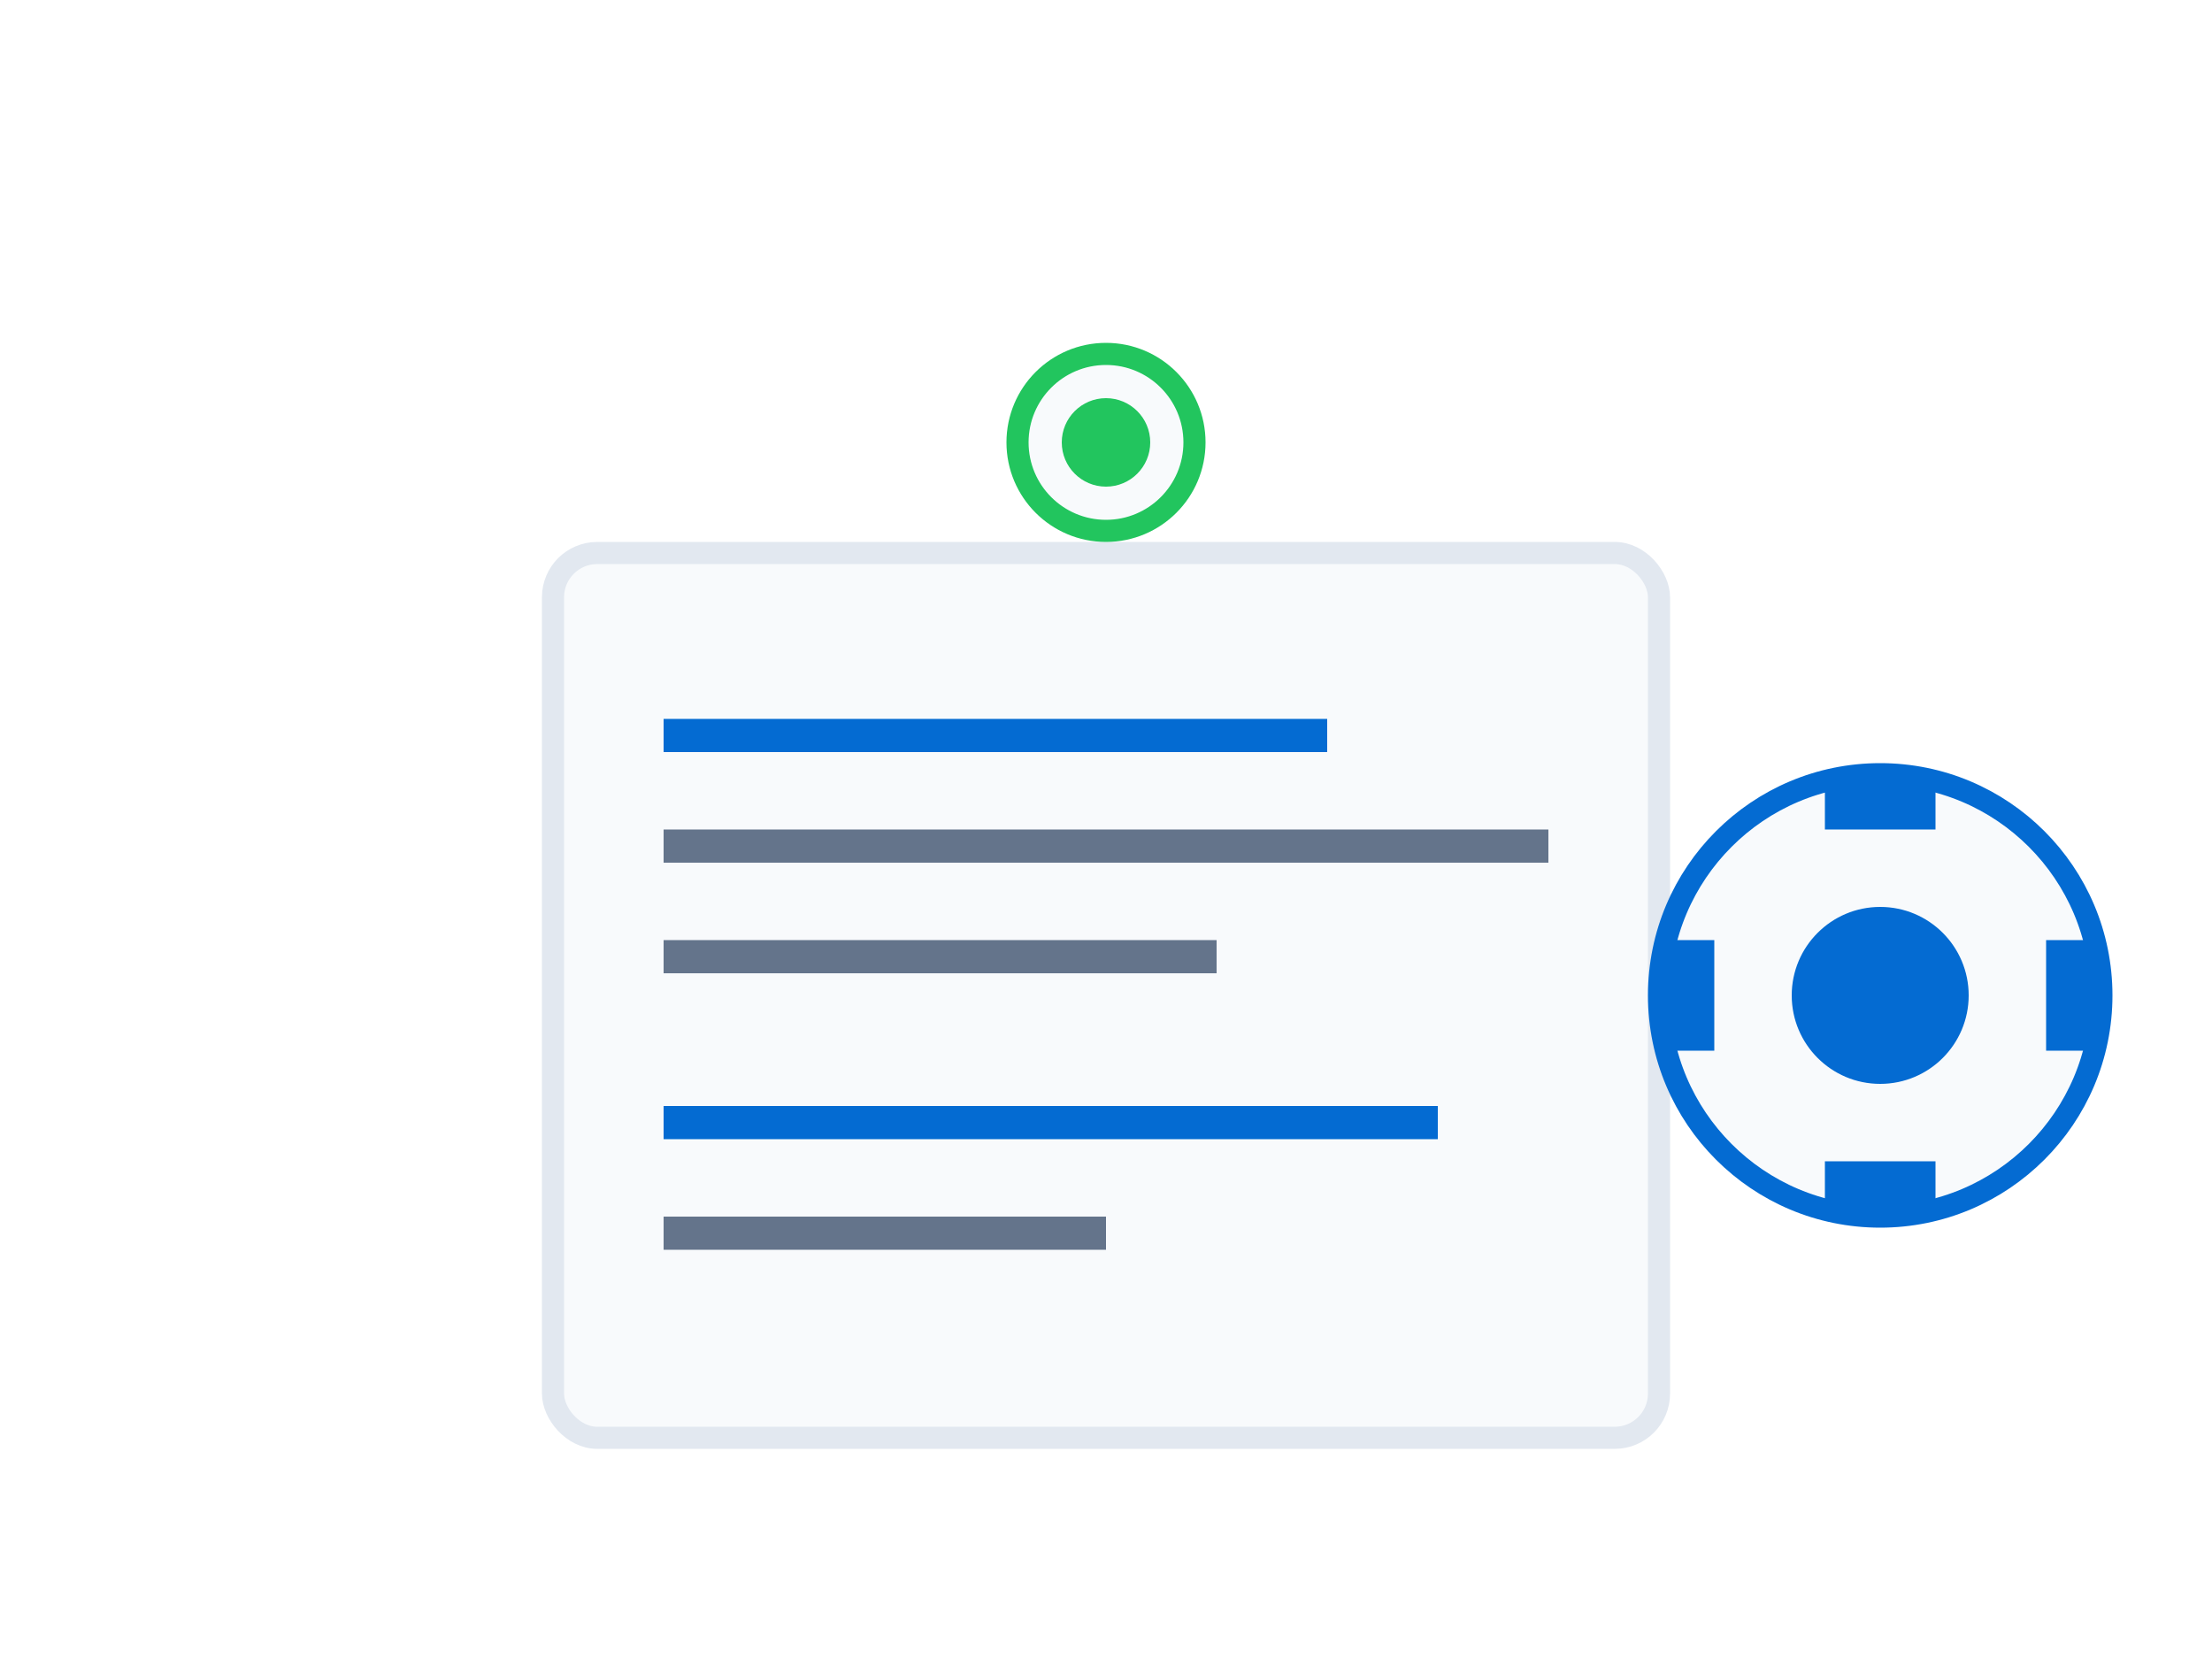 <svg width="200" height="150" viewBox="0 0 200 150" fill="none" xmlns="http://www.w3.org/2000/svg">
  <rect width="200" height="150" fill="#ffffff"/>

  <!-- Personalized plan illustration -->
  <g transform="translate(20, 20)">
    <!-- Document/plan -->
    <rect x="30" y="30" width="100" height="80" rx="4" fill="#f8fafc" stroke="#e2e8f0" stroke-width="2"/>

    <!-- Plan lines -->
    <rect x="40" y="45" width="60" height="3" fill="#046BD2"/>
    <rect x="40" y="55" width="80" height="3" fill="#64748b"/>
    <rect x="40" y="65" width="50" height="3" fill="#64748b"/>
    <rect x="40" y="80" width="70" height="3" fill="#046BD2"/>
    <rect x="40" y="90" width="40" height="3" fill="#64748b"/>

    <!-- Gear/settings -->
    <circle cx="150" cy="70" r="20" fill="#f8fafc" stroke="#046BD2" stroke-width="2"/>
    <circle cx="150" cy="70" r="8" fill="#046BD2"/>
    <rect x="145" y="50" width="10" height="5" fill="#046BD2"/>
    <rect x="145" y="85" width="10" height="5" fill="#046BD2"/>
    <rect x="165" y="65" width="5" height="10" fill="#046BD2"/>
    <rect x="130" y="65" width="5" height="10" fill="#046BD2"/>

    <!-- Target/goal -->
    <circle cx="80" cy="20" r="8" fill="#f8fafc" stroke="#22c55e" stroke-width="2"/>
    <circle cx="80" cy="20" r="4" fill="#22c55e"/>
  </g>
</svg>